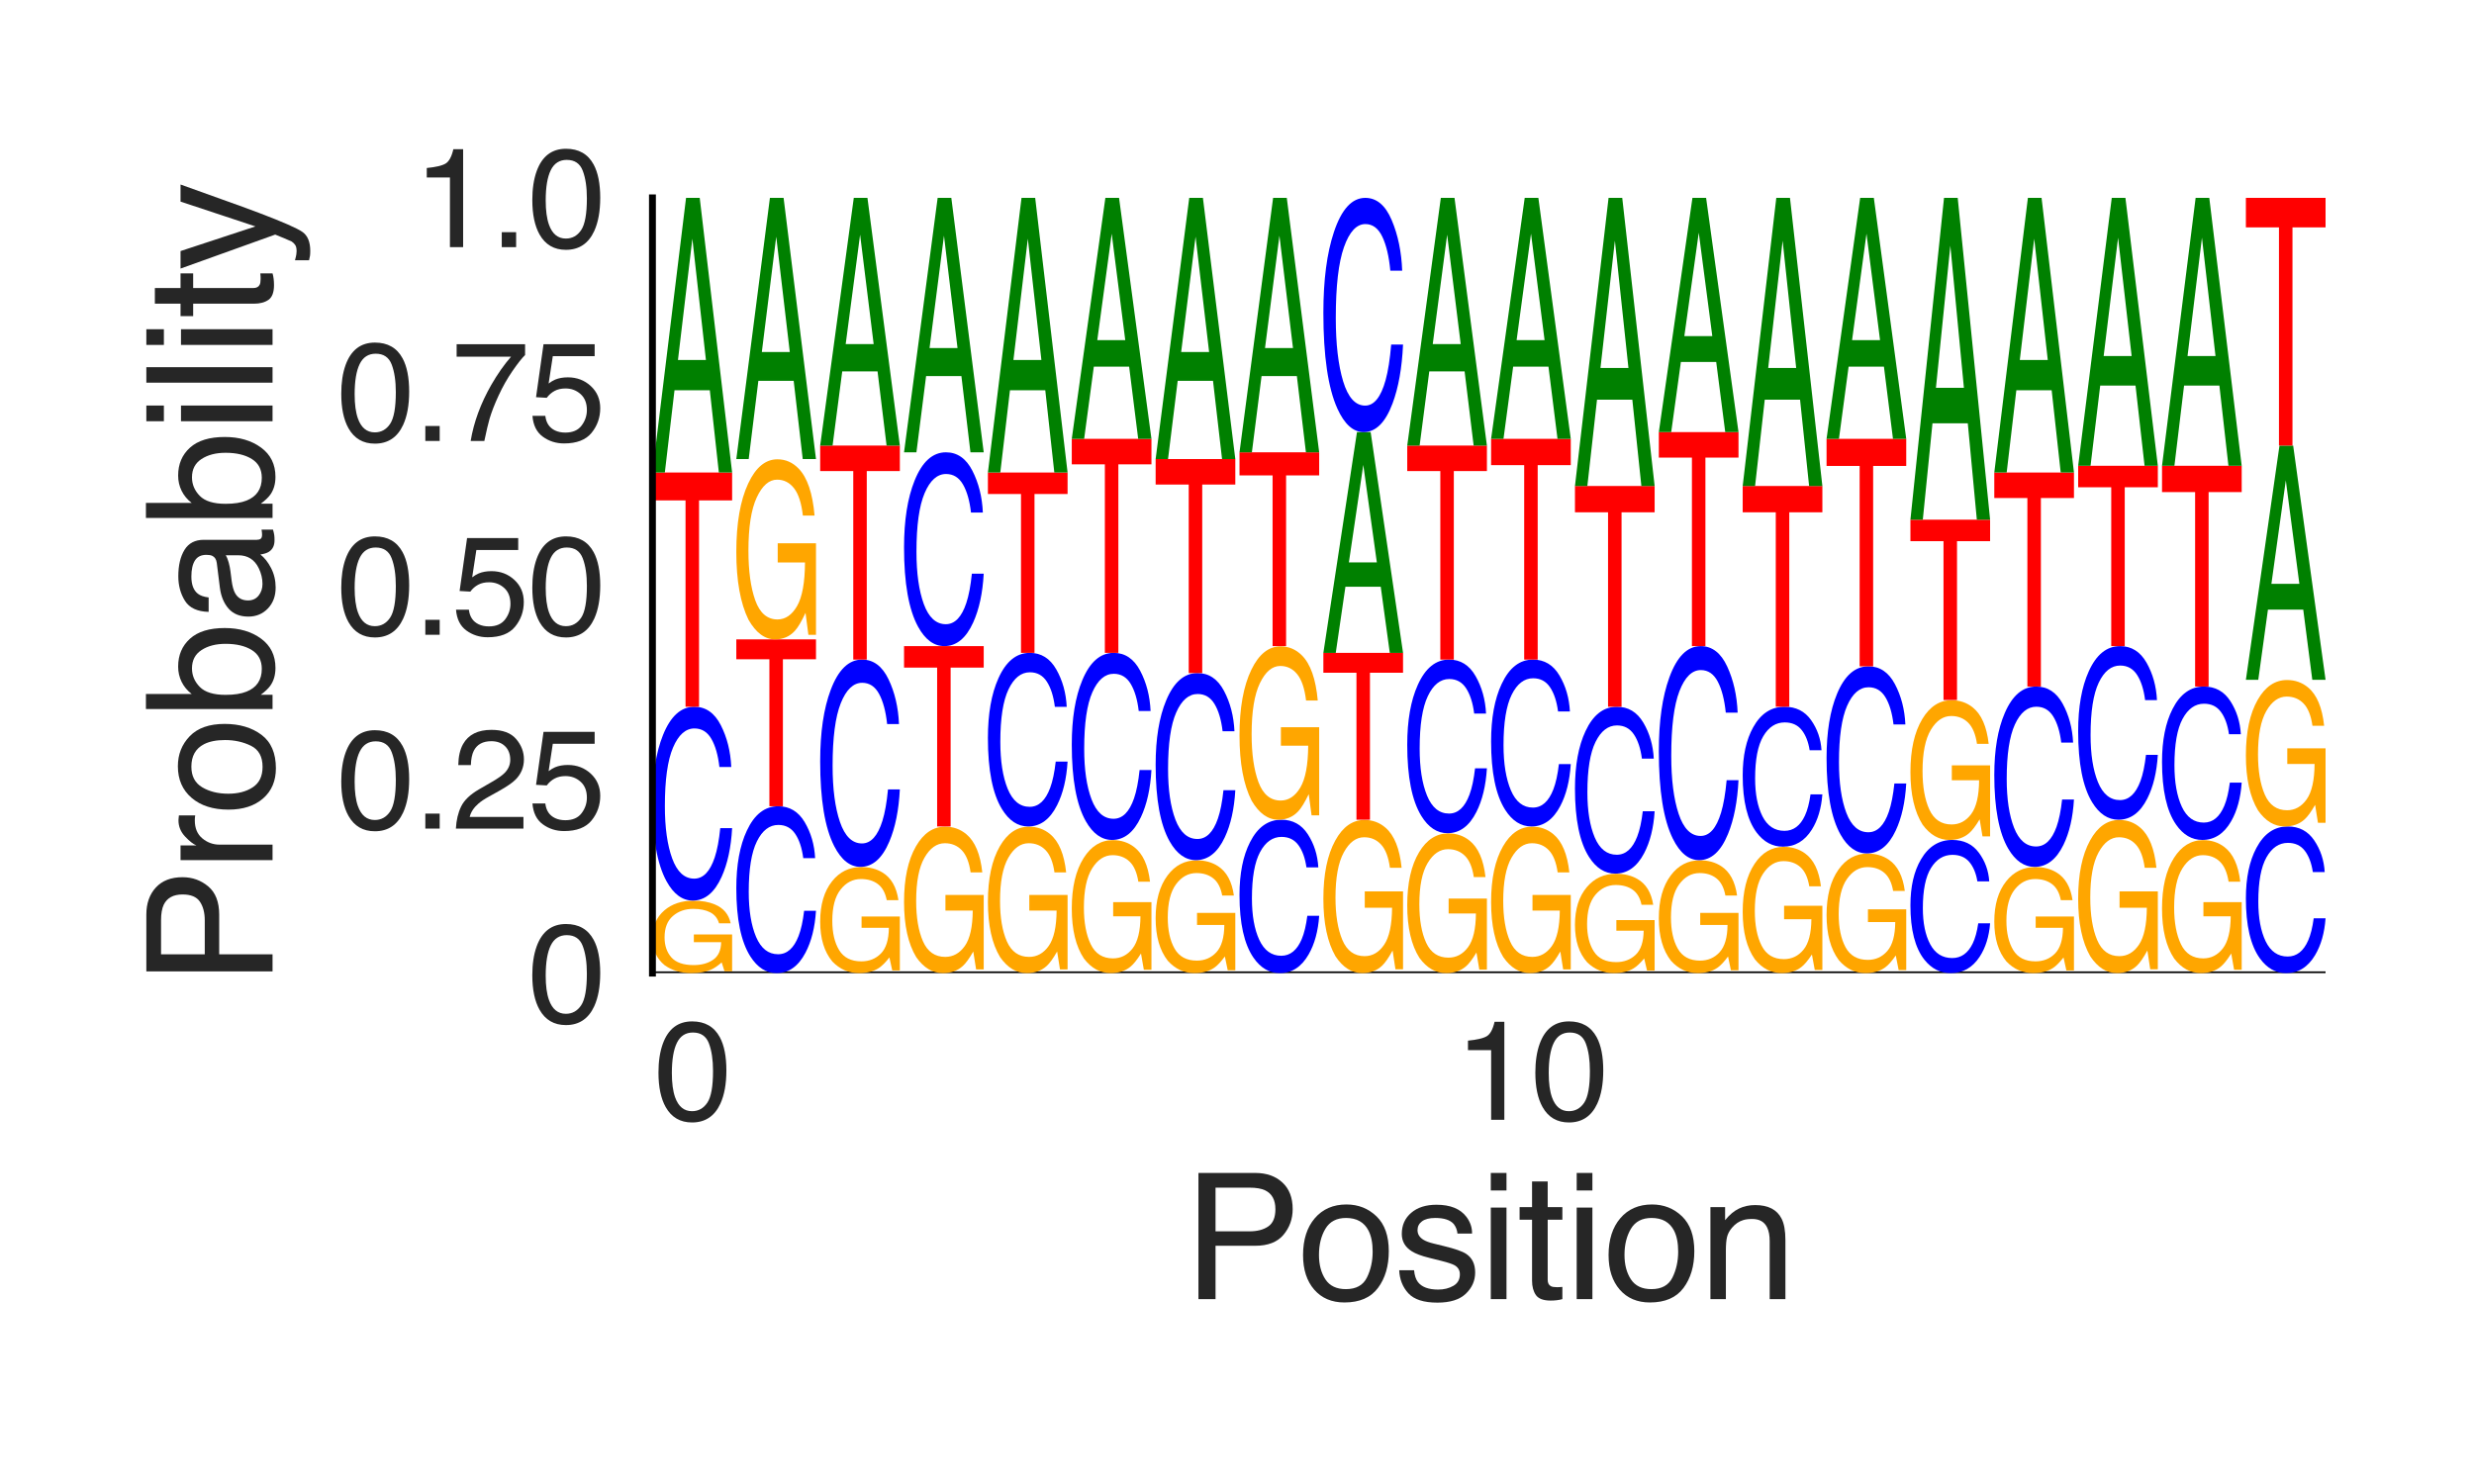 <?xml version="1.0" encoding="utf-8" standalone="no"?>
<!DOCTYPE svg PUBLIC "-//W3C//DTD SVG 1.1//EN"
  "http://www.w3.org/Graphics/SVG/1.1/DTD/svg11.dtd">
<svg height="216pt" version="1.1" viewBox="0 0 360 216" width="360pt" xmlns="http://www.w3.org/2000/svg" xmlns:xlink="http://www.w3.org/1999/xlink">
 <defs>
  <style type="text/css">*{stroke-linecap:butt;stroke-linejoin:round;}</style>
 </defs>
 <g id="figure_1">
  <g id="patch_1">
   <path d="M 0 216 
L 360 216 
L 360 0 
L 0 0 
z
" style="fill:#ffffff;"/>
  </g>
  <g id="axes_1">
   <g id="patch_2">
    <path d="M 94.94 141.64 
L 338.4 141.64 
L 338.4 28.8 
L 94.94 28.8 
z
" style="fill:#ffffff;"/>
   </g>
   <g id="line2d_1">
    <path clip-path="url(#p4d0acb4dba)" d="M 94.94 141.64 
L 338.4 141.64 
" style="fill:none;stroke:#000000;stroke-linecap:round;stroke-width:0.5;"/>
   </g>
   <g id="patch_3">
    <path clip-path="url(#p4d0acb4dba)" d="M 100.919 131.095 
Q 102.708 131.095 104.012 131.641 
Q 105.903 132.425 106.326 134.389 
L 104.626 134.389 
Q 104.314 133.291 103.338 132.789 
Q 102.362 132.287 100.875 132.287 
Q 99.114 132.287 97.909 133.333 
Q 96.704 134.376 96.704 136.443 
Q 96.704 138.228 97.696 139.35 
Q 98.691 140.472 100.936 140.472 
Q 102.655 140.472 103.783 139.686 
Q 104.911 138.899 104.936 137.137 
L 100.963 137.137 
L 100.963 136.013 
L 106.533 136.013 
L 106.533 141.374 
L 105.428 141.374 
L 105.013 140.084 
Q 104.142 140.841 103.468 141.136 
Q 102.334 141.64 100.59 141.64 
Q 98.337 141.64 96.712 140.488 
Q 94.94 139.04 94.94 136.517 
Q 94.94 134.001 96.668 132.514 
Q 98.31 131.095 100.919 131.095 
z
M 100.634 131.08 
L 100.634 131.08 
z
" style="fill:#ffa600;"/>
   </g>
   <g id="patch_4">
    <path clip-path="url(#p4d0acb4dba)" d="M 101.036 102.87 
Q 103.518 102.87 104.888 105.554 
Q 106.257 108.232 106.408 111.639 
L 104.683 111.639 
Q 104.389 109.055 103.513 107.544 
Q 102.636 106.027 101.053 106.027 
Q 99.122 106.027 97.935 108.81 
Q 96.748 111.587 96.748 117.328 
Q 96.748 122.037 97.818 124.965 
Q 98.892 127.889 101.019 127.889 
Q 102.974 127.889 103.999 124.808 
Q 104.54 123.186 104.808 120.537 
L 106.533 120.537 
Q 106.303 124.767 105.004 127.632 
Q 103.447 131.08 100.805 131.08 
Q 98.527 131.08 96.979 128.25 
Q 94.94 124.516 94.94 116.71 
Q 94.94 110.788 96.472 106.995 
Q 98.126 102.87 101.036 102.87 
z
M 100.68 102.87 
L 100.68 102.87 
z
" style="fill:#0000ff;"/>
   </g>
   <g id="patch_5">
    <path clip-path="url(#p4d0acb4dba)" d="M 106.533 68.777 
L 106.533 72.839 
L 101.719 72.839 
L 101.719 102.87 
L 99.755 102.87 
L 99.755 72.839 
L 94.94 72.839 
L 94.94 68.777 
L 106.533 68.777 
z
" style="fill:#ff0000;"/>
   </g>
   <g id="patch_6">
    <path clip-path="url(#p4d0acb4dba)" d="M 102.722 52.398 
L 100.749 34.739 
L 98.653 52.398 
L 102.722 52.398 
z
M 99.83 28.8 
L 101.819 28.8 
L 106.533 68.777 
L 104.603 68.777 
L 103.288 56.804 
L 98.149 56.804 
L 96.743 68.777 
L 94.94 68.777 
L 99.83 28.8 
z
M 100.741 28.8 
L 100.741 28.8 
z
" style="fill:#008000;"/>
   </g>
   <g id="patch_7">
    <path clip-path="url(#p4d0acb4dba)" d="M 113.239 117.352 
Q 115.722 117.352 117.091 119.663 
Q 118.461 121.969 118.612 124.902 
L 116.886 124.902 
Q 116.593 122.677 115.716 121.376 
Q 114.839 120.07 113.256 120.07 
Q 111.326 120.07 110.139 122.466 
Q 108.951 124.857 108.951 129.8 
Q 108.951 133.854 110.022 136.376 
Q 111.095 138.892 113.222 138.892 
Q 115.178 138.892 116.203 136.24 
Q 116.744 134.843 117.012 132.563 
L 118.737 132.563 
Q 118.506 136.205 117.208 138.671 
Q 115.651 141.64 113.009 141.64 
Q 110.731 141.64 109.182 139.204 
Q 107.144 135.989 107.144 129.268 
Q 107.144 124.169 108.675 120.904 
Q 110.329 117.352 113.239 117.352 
z
M 112.883 117.352 
L 112.883 117.352 
z
" style="fill:#0000ff;"/>
   </g>
   <g id="patch_8">
    <path clip-path="url(#p4d0acb4dba)" d="M 118.737 93.064 
L 118.737 95.958 
L 113.922 95.958 
L 113.922 117.352 
L 111.958 117.352 
L 111.958 95.958 
L 107.144 95.958 
L 107.144 93.064 
L 118.737 93.064 
z
" style="fill:#ff0000;"/>
   </g>
   <g id="patch_9">
    <path clip-path="url(#p4d0acb4dba)" d="M 113.123 66.854 
Q 114.911 66.854 116.216 68.21 
Q 118.107 70.158 118.53 75.041 
L 116.829 75.041 
Q 116.517 72.312 115.541 71.064 
Q 114.566 69.816 113.078 69.816 
Q 111.318 69.816 110.112 72.415 
Q 108.907 75.008 108.907 80.146 
Q 108.907 84.584 109.899 87.373 
Q 110.895 90.162 113.139 90.162 
Q 114.859 90.162 115.986 88.209 
Q 117.114 86.25 117.139 81.872 
L 113.167 81.872 
L 113.167 79.077 
L 118.737 79.077 
L 118.737 92.403 
L 117.631 92.403 
L 117.216 89.196 
Q 116.346 91.079 115.671 91.811 
Q 114.538 93.064 112.794 93.064 
Q 110.541 93.064 108.915 90.2 
Q 107.144 86.603 107.144 80.331 
Q 107.144 74.075 108.871 70.38 
Q 110.513 66.854 113.123 66.854 
z
M 112.838 66.816 
L 112.838 66.816 
z
" style="fill:#ffa600;"/>
   </g>
   <g id="patch_10">
    <path clip-path="url(#p4d0acb4dba)" d="M 114.925 51.24 
L 112.953 34.447 
L 110.856 51.24 
L 114.925 51.24 
z
M 112.033 28.8 
L 114.023 28.8 
L 118.737 66.816 
L 116.807 66.816 
L 115.491 55.43 
L 110.352 55.43 
L 108.946 66.816 
L 107.144 66.816 
L 112.033 28.8 
z
M 112.944 28.8 
L 112.944 28.8 
z
" style="fill:#008000;"/>
   </g>
   <g id="patch_11">
    <path clip-path="url(#p4d0acb4dba)" d="M 125.326 126.2 
Q 127.115 126.2 128.419 126.999 
Q 130.31 128.146 130.733 131.023 
L 129.033 131.023 
Q 128.721 129.415 127.745 128.68 
Q 126.769 127.945 125.282 127.945 
Q 123.521 127.945 122.316 129.476 
Q 121.111 131.003 121.111 134.03 
Q 121.111 136.644 122.103 138.287 
Q 123.098 139.93 125.343 139.93 
Q 127.062 139.93 128.19 138.779 
Q 129.318 137.626 129.343 135.046 
L 125.37 135.046 
L 125.37 133.4 
L 130.94 133.4 
L 130.94 141.25 
L 129.835 141.25 
L 129.42 139.361 
Q 128.549 140.47 127.875 140.902 
Q 126.741 141.64 124.997 141.64 
Q 122.744 141.64 121.119 139.952 
Q 119.347 137.833 119.347 134.139 
Q 119.347 130.454 121.075 128.277 
Q 122.717 126.2 125.326 126.2 
z
M 125.041 126.177 
L 125.041 126.177 
z
" style="fill:#ffa600;"/>
   </g>
   <g id="patch_12">
    <path clip-path="url(#p4d0acb4dba)" d="M 125.443 96.006 
Q 127.925 96.006 129.295 98.877 
Q 130.664 101.741 130.815 105.385 
L 129.09 105.385 
Q 128.796 102.621 127.92 101.004 
Q 127.043 99.382 125.46 99.382 
Q 123.529 99.382 122.342 102.359 
Q 121.155 105.329 121.155 111.469 
Q 121.155 116.505 122.225 119.638 
Q 123.299 122.764 125.426 122.764 
Q 127.381 122.764 128.406 119.469 
Q 128.947 117.734 129.215 114.901 
L 130.94 114.901 
Q 130.71 119.425 129.411 122.489 
Q 127.854 126.177 125.212 126.177 
Q 122.934 126.177 121.386 123.151 
Q 119.347 119.157 119.347 110.808 
Q 119.347 104.474 120.879 100.418 
Q 122.533 96.006 125.443 96.006 
z
M 125.087 96.006 
L 125.087 96.006 
z
" style="fill:#0000ff;"/>
   </g>
   <g id="patch_13">
    <path clip-path="url(#p4d0acb4dba)" d="M 130.94 64.854 
L 130.94 68.566 
L 126.126 68.566 
L 126.126 96.006 
L 124.162 96.006 
L 124.162 68.566 
L 119.347 68.566 
L 119.347 64.854 
L 130.94 64.854 
z
" style="fill:#ff0000;"/>
   </g>
   <g id="patch_14">
    <path clip-path="url(#p4d0acb4dba)" d="M 127.129 50.082 
L 125.156 34.156 
L 123.06 50.082 
L 127.129 50.082 
z
M 124.237 28.8 
L 126.226 28.8 
L 130.94 64.854 
L 129.01 64.854 
L 127.695 54.056 
L 122.556 54.056 
L 121.15 64.854 
L 119.347 64.854 
L 124.237 28.8 
z
M 125.148 28.8 
L 125.148 28.8 
z
" style="fill:#008000;"/>
   </g>
   <g id="patch_15">
    <path clip-path="url(#p4d0acb4dba)" d="M 137.53 120.325 
Q 139.318 120.325 140.623 121.428 
Q 142.514 123.012 142.937 126.983 
L 141.237 126.983 
Q 140.924 124.763 139.948 123.749 
Q 138.973 122.734 137.485 122.734 
Q 135.725 122.734 134.519 124.847 
Q 133.314 126.956 133.314 131.135 
Q 133.314 134.744 134.306 137.012 
Q 135.302 139.279 137.546 139.279 
Q 139.266 139.279 140.393 137.691 
Q 141.521 136.098 141.546 132.538 
L 137.574 132.538 
L 137.574 130.265 
L 143.144 130.265 
L 143.144 141.102 
L 142.038 141.102 
L 141.624 138.494 
Q 140.753 140.025 140.078 140.621 
Q 138.945 141.64 137.201 141.64 
Q 134.948 141.64 133.322 139.31 
Q 131.551 136.385 131.551 131.285 
Q 131.551 126.197 133.278 123.193 
Q 134.92 120.325 137.53 120.325 
z
M 137.245 120.294 
L 137.245 120.294 
z
" style="fill:#ffa600;"/>
   </g>
   <g id="patch_16">
    <path clip-path="url(#p4d0acb4dba)" d="M 143.144 94.045 
L 143.144 97.172 
L 138.329 97.172 
L 138.329 120.294 
L 136.365 120.294 
L 136.365 97.172 
L 131.551 97.172 
L 131.551 94.045 
L 143.144 94.045 
z
" style="fill:#ff0000;"/>
   </g>
   <g id="patch_17">
    <path clip-path="url(#p4d0acb4dba)" d="M 137.646 65.835 
Q 140.129 65.835 141.498 68.519 
Q 142.868 71.197 143.019 74.604 
L 141.293 74.604 
Q 141 72.02 140.123 70.508 
Q 139.246 68.992 137.663 68.992 
Q 135.733 68.992 134.546 71.775 
Q 133.358 74.552 133.358 80.293 
Q 133.358 85.001 134.429 87.93 
Q 135.502 90.854 137.629 90.854 
Q 139.585 90.854 140.61 87.773 
Q 141.151 86.151 141.419 83.502 
L 143.144 83.502 
Q 142.913 87.732 141.615 90.597 
Q 140.058 94.045 137.416 94.045 
Q 135.138 94.045 133.589 91.215 
Q 131.551 87.481 131.551 79.675 
Q 131.551 73.752 133.082 69.96 
Q 134.736 65.835 137.646 65.835 
z
M 137.29 65.835 
L 137.29 65.835 
z
" style="fill:#0000ff;"/>
   </g>
   <g id="patch_18">
    <path clip-path="url(#p4d0acb4dba)" d="M 139.332 50.661 
L 137.36 34.302 
L 135.263 50.661 
L 139.332 50.661 
z
M 136.44 28.8 
L 138.43 28.8 
L 143.144 65.835 
L 141.214 65.835 
L 139.898 54.743 
L 134.759 54.743 
L 133.353 65.835 
L 131.551 65.835 
L 136.44 28.8 
z
M 137.351 28.8 
L 137.351 28.8 
z
" style="fill:#008000;"/>
   </g>
   <g id="patch_19">
    <path clip-path="url(#p4d0acb4dba)" d="M 149.733 120.325 
Q 151.522 120.325 152.826 121.428 
Q 154.717 123.012 155.14 126.983 
L 153.44 126.983 
Q 153.128 124.763 152.152 123.749 
Q 151.176 122.734 149.689 122.734 
Q 147.928 122.734 146.723 124.847 
Q 145.518 126.956 145.518 131.135 
Q 145.518 134.744 146.51 137.012 
Q 147.505 139.279 149.75 139.279 
Q 151.469 139.279 152.597 137.691 
Q 153.725 136.098 153.75 132.538 
L 149.777 132.538 
L 149.777 130.265 
L 155.347 130.265 
L 155.347 141.102 
L 154.242 141.102 
L 153.827 138.494 
Q 152.956 140.025 152.282 140.621 
Q 151.148 141.64 149.404 141.64 
Q 147.151 141.64 145.526 139.31 
Q 143.754 136.385 143.754 131.285 
Q 143.754 126.197 145.482 123.193 
Q 147.124 120.325 149.733 120.325 
z
M 149.448 120.294 
L 149.448 120.294 
z
" style="fill:#ffa600;"/>
   </g>
   <g id="patch_20">
    <path clip-path="url(#p4d0acb4dba)" d="M 149.85 95.026 
Q 152.332 95.026 153.702 97.43 
Q 155.071 99.828 155.222 102.88 
L 153.497 102.88 
Q 153.204 100.565 152.327 99.212 
Q 151.45 97.853 149.867 97.853 
Q 147.936 97.853 146.749 100.346 
Q 145.562 102.833 145.562 107.976 
Q 145.562 112.193 146.632 114.817 
Q 147.706 117.435 149.833 117.435 
Q 151.789 117.435 152.813 114.676 
Q 153.354 113.223 153.622 110.85 
L 155.347 110.85 
Q 155.117 114.639 153.818 117.205 
Q 152.261 120.294 149.619 120.294 
Q 147.341 120.294 145.793 117.759 
Q 143.754 114.415 143.754 107.422 
Q 143.754 102.117 145.286 98.72 
Q 146.94 95.026 149.85 95.026 
z
M 149.494 95.026 
L 149.494 95.026 
z
" style="fill:#0000ff;"/>
   </g>
   <g id="patch_21">
    <path clip-path="url(#p4d0acb4dba)" d="M 155.347 68.777 
L 155.347 71.904 
L 150.533 71.904 
L 150.533 95.026 
L 148.569 95.026 
L 148.569 71.904 
L 143.754 71.904 
L 143.754 68.777 
L 155.347 68.777 
z
" style="fill:#ff0000;"/>
   </g>
   <g id="patch_22">
    <path clip-path="url(#p4d0acb4dba)" d="M 151.536 52.398 
L 149.563 34.739 
L 147.467 52.398 
L 151.536 52.398 
z
M 148.644 28.8 
L 150.633 28.8 
L 155.347 68.777 
L 153.418 68.777 
L 152.102 56.804 
L 146.963 56.804 
L 145.557 68.777 
L 143.754 68.777 
L 148.644 28.8 
z
M 149.555 28.8 
L 149.555 28.8 
z
" style="fill:#008000;"/>
   </g>
   <g id="patch_23">
    <path clip-path="url(#p4d0acb4dba)" d="M 161.937 122.283 
Q 163.725 122.283 165.03 123.285 
Q 166.921 124.723 167.344 128.329 
L 165.644 128.329 
Q 165.331 126.314 164.355 125.392 
Q 163.38 124.471 161.892 124.471 
Q 160.132 124.471 158.926 126.39 
Q 157.721 128.305 157.721 132.1 
Q 157.721 135.377 158.714 137.437 
Q 159.709 139.496 161.953 139.496 
Q 163.673 139.496 164.8 138.054 
Q 165.928 136.607 165.953 133.374 
L 161.981 133.374 
L 161.981 131.31 
L 167.551 131.31 
L 167.551 141.151 
L 166.445 141.151 
L 166.031 138.783 
Q 165.16 140.174 164.485 140.714 
Q 163.352 141.64 161.608 141.64 
Q 159.355 141.64 157.729 139.524 
Q 155.958 136.868 155.958 132.236 
Q 155.958 127.616 157.685 124.888 
Q 159.327 122.283 161.937 122.283 
z
M 161.652 122.255 
L 161.652 122.255 
z
" style="fill:#ffa600;"/>
   </g>
   <g id="patch_24">
    <path clip-path="url(#p4d0acb4dba)" d="M 162.053 95.026 
Q 164.536 95.026 165.905 97.616 
Q 167.275 100.201 167.426 103.49 
L 165.7 103.49 
Q 165.407 100.995 164.53 99.537 
Q 163.653 98.072 162.07 98.072 
Q 160.14 98.072 158.953 100.759 
Q 157.765 103.439 157.765 108.981 
Q 157.765 113.526 158.836 116.353 
Q 159.909 119.174 162.036 119.174 
Q 163.992 119.174 165.017 116.201 
Q 165.558 114.635 165.826 112.078 
L 167.551 112.078 
Q 167.32 116.161 166.022 118.927 
Q 164.465 122.255 161.823 122.255 
Q 159.545 122.255 157.996 119.524 
Q 155.958 115.919 155.958 108.384 
Q 155.958 102.668 157.489 99.007 
Q 159.143 95.026 162.053 95.026 
z
M 161.697 95.026 
L 161.697 95.026 
z
" style="fill:#0000ff;"/>
   </g>
   <g id="patch_25">
    <path clip-path="url(#p4d0acb4dba)" d="M 167.551 63.874 
L 167.551 67.586 
L 162.736 67.586 
L 162.736 95.026 
L 160.772 95.026 
L 160.772 67.586 
L 155.958 67.586 
L 155.958 63.874 
L 167.551 63.874 
z
" style="fill:#ff0000;"/>
   </g>
   <g id="patch_26">
    <path clip-path="url(#p4d0acb4dba)" d="M 163.739 49.504 
L 161.767 34.01 
L 159.67 49.504 
L 163.739 49.504 
z
M 160.847 28.8 
L 162.837 28.8 
L 167.551 63.874 
L 165.621 63.874 
L 164.305 53.369 
L 159.166 53.369 
L 157.76 63.874 
L 155.958 63.874 
L 160.847 28.8 
z
M 161.758 28.8 
L 161.758 28.8 
z
" style="fill:#008000;"/>
   </g>
   <g id="patch_27">
    <path clip-path="url(#p4d0acb4dba)" d="M 174.14 125.22 
Q 175.929 125.22 177.233 126.07 
Q 179.124 127.29 179.547 130.349 
L 177.847 130.349 
Q 177.535 128.64 176.559 127.858 
Q 175.583 127.076 174.096 127.076 
Q 172.335 127.076 171.13 128.704 
Q 169.925 130.329 169.925 133.548 
Q 169.925 136.328 170.917 138.075 
Q 171.912 139.822 174.157 139.822 
Q 175.876 139.822 177.004 138.598 
Q 178.132 137.371 178.157 134.628 
L 174.184 134.628 
L 174.184 132.878 
L 179.754 132.878 
L 179.754 141.225 
L 178.649 141.225 
L 178.234 139.217 
Q 177.363 140.396 176.689 140.855 
Q 175.555 141.64 173.811 141.64 
Q 171.558 141.64 169.933 139.845 
Q 168.161 137.592 168.161 133.663 
Q 168.161 129.744 169.889 127.43 
Q 171.531 125.22 174.14 125.22 
z
M 173.855 125.197 
L 173.855 125.197 
z
" style="fill:#ffa600;"/>
   </g>
   <g id="patch_28">
    <path clip-path="url(#p4d0acb4dba)" d="M 174.257 97.967 
Q 176.739 97.967 178.109 100.558 
Q 179.478 103.143 179.629 106.432 
L 177.904 106.432 
Q 177.611 103.937 176.734 102.478 
Q 175.857 101.014 174.274 101.014 
Q 172.343 101.014 171.156 103.7 
Q 169.969 106.381 169.969 111.923 
Q 169.969 116.468 171.039 119.295 
Q 172.113 122.116 174.24 122.116 
Q 176.196 122.116 177.22 119.143 
Q 177.761 117.577 178.029 115.02 
L 179.754 115.02 
Q 179.524 119.103 178.226 121.868 
Q 176.668 125.197 174.026 125.197 
Q 171.748 125.197 170.2 122.465 
Q 168.161 118.861 168.161 111.326 
Q 168.161 105.61 169.693 101.949 
Q 171.347 97.967 174.257 97.967 
z
M 173.901 97.967 
L 173.901 97.967 
z
" style="fill:#0000ff;"/>
   </g>
   <g id="patch_29">
    <path clip-path="url(#p4d0acb4dba)" d="M 179.754 66.816 
L 179.754 70.527 
L 174.94 70.527 
L 174.94 97.967 
L 172.976 97.967 
L 172.976 70.527 
L 168.161 70.527 
L 168.161 66.816 
L 179.754 66.816 
z
" style="fill:#ff0000;"/>
   </g>
   <g id="patch_30">
    <path clip-path="url(#p4d0acb4dba)" d="M 175.943 51.24 
L 173.97 34.447 
L 171.874 51.24 
L 175.943 51.24 
z
M 173.051 28.8 
L 175.04 28.8 
L 179.754 66.816 
L 177.825 66.816 
L 176.509 55.43 
L 171.37 55.43 
L 169.964 66.816 
L 168.161 66.816 
L 173.051 28.8 
z
M 173.962 28.8 
L 173.962 28.8 
z
" style="fill:#008000;"/>
   </g>
   <g id="patch_31">
    <path clip-path="url(#p4d0acb4dba)" d="M 186.46 119.313 
Q 188.943 119.313 190.312 121.437 
Q 191.682 123.557 191.833 126.254 
L 190.107 126.254 
Q 189.814 124.208 188.937 123.012 
Q 188.06 121.812 186.477 121.812 
Q 184.547 121.812 183.36 124.014 
Q 182.172 126.212 182.172 130.756 
Q 182.172 134.483 183.243 136.801 
Q 184.316 139.114 186.443 139.114 
Q 188.399 139.114 189.424 136.676 
Q 189.965 135.392 190.233 133.296 
L 191.958 133.296 
Q 191.727 136.644 190.429 138.911 
Q 188.872 141.64 186.23 141.64 
Q 183.952 141.64 182.403 139.4 
Q 180.365 136.445 180.365 130.267 
Q 180.365 125.58 181.896 122.578 
Q 183.55 119.313 186.46 119.313 
z
M 186.104 119.313 
L 186.104 119.313 
z
" style="fill:#0000ff;"/>
   </g>
   <g id="patch_32">
    <path clip-path="url(#p4d0acb4dba)" d="M 186.344 94.082 
Q 188.132 94.082 189.437 95.387 
Q 191.328 97.262 191.751 101.963 
L 190.051 101.963 
Q 189.738 99.336 188.762 98.135 
Q 187.787 96.933 186.299 96.933 
Q 184.539 96.933 183.333 99.435 
Q 182.128 101.932 182.128 106.878 
Q 182.128 111.15 183.121 113.835 
Q 184.116 116.519 186.36 116.519 
Q 188.08 116.519 189.207 114.639 
Q 190.335 112.753 190.36 108.539 
L 186.388 108.539 
L 186.388 105.849 
L 191.958 105.849 
L 191.958 118.676 
L 190.852 118.676 
L 190.438 115.589 
Q 189.567 117.402 188.892 118.107 
Q 187.759 119.313 186.015 119.313 
Q 183.762 119.313 182.136 116.556 
Q 180.365 113.093 180.365 107.055 
Q 180.365 101.033 182.092 97.476 
Q 183.734 94.082 186.344 94.082 
z
M 186.059 94.045 
L 186.059 94.045 
z
" style="fill:#ffa600;"/>
   </g>
   <g id="patch_33">
    <path clip-path="url(#p4d0acb4dba)" d="M 191.958 65.835 
L 191.958 69.196 
L 187.143 69.196 
L 187.143 94.045 
L 185.179 94.045 
L 185.179 69.196 
L 180.365 69.196 
L 180.365 65.835 
L 191.958 65.835 
z
" style="fill:#ff0000;"/>
   </g>
   <g id="patch_34">
    <path clip-path="url(#p4d0acb4dba)" d="M 188.146 50.661 
L 186.174 34.302 
L 184.077 50.661 
L 188.146 50.661 
z
M 185.254 28.8 
L 187.244 28.8 
L 191.958 65.835 
L 190.028 65.835 
L 188.712 54.743 
L 183.573 54.743 
L 182.167 65.835 
L 180.365 65.835 
L 185.254 28.8 
z
M 186.165 28.8 
L 186.165 28.8 
z
" style="fill:#008000;"/>
   </g>
   <g id="patch_35">
    <path clip-path="url(#p4d0acb4dba)" d="M 198.547 119.346 
Q 200.336 119.346 201.64 120.499 
Q 203.531 122.156 203.954 126.309 
L 202.254 126.309 
Q 201.942 123.988 200.966 122.927 
Q 199.99 121.865 198.503 121.865 
Q 196.742 121.865 195.537 124.076 
Q 194.332 126.282 194.332 130.652 
Q 194.332 134.427 195.324 136.799 
Q 196.319 139.171 198.564 139.171 
Q 200.283 139.171 201.411 137.51 
Q 202.539 135.844 202.564 132.12 
L 198.591 132.12 
L 198.591 129.743 
L 204.161 129.743 
L 204.161 141.077 
L 203.056 141.077 
L 202.641 138.35 
Q 201.77 139.951 201.096 140.574 
Q 199.962 141.64 198.218 141.64 
Q 195.965 141.64 194.34 139.203 
Q 192.568 136.144 192.568 130.809 
Q 192.568 125.488 194.296 122.345 
Q 195.938 119.346 198.547 119.346 
z
M 198.262 119.313 
L 198.262 119.313 
z
" style="fill:#ffa600;"/>
   </g>
   <g id="patch_36">
    <path clip-path="url(#p4d0acb4dba)" d="M 204.161 95.026 
L 204.161 97.919 
L 199.347 97.919 
L 199.347 119.313 
L 197.383 119.313 
L 197.383 97.919 
L 192.568 97.919 
L 192.568 95.026 
L 204.161 95.026 
z
" style="fill:#ff0000;"/>
   </g>
   <g id="patch_37">
    <path clip-path="url(#p4d0acb4dba)" d="M 200.35 81.861 
L 198.377 67.667 
L 196.281 81.861 
L 200.35 81.861 
z
M 197.458 62.893 
L 199.447 62.893 
L 204.161 95.026 
L 202.232 95.026 
L 200.916 85.402 
L 195.777 85.402 
L 194.371 95.026 
L 192.568 95.026 
L 197.458 62.893 
z
M 198.369 62.893 
L 198.369 62.893 
z
" style="fill:#008000;"/>
   </g>
   <g id="patch_38">
    <path clip-path="url(#p4d0acb4dba)" d="M 198.664 28.8 
Q 201.146 28.8 202.516 32.044 
Q 203.885 35.28 204.036 39.398 
L 202.311 39.398 
Q 202.018 36.274 201.141 34.448 
Q 200.264 32.615 198.681 32.615 
Q 196.75 32.615 195.563 35.978 
Q 194.376 39.335 194.376 46.273 
Q 194.376 51.964 195.446 55.504 
Q 196.52 59.036 198.647 59.036 
Q 200.603 59.036 201.627 55.313 
Q 202.168 53.353 202.436 50.152 
L 204.161 50.152 
Q 203.931 55.264 202.633 58.726 
Q 201.075 62.893 198.433 62.893 
Q 196.155 62.893 194.607 59.473 
Q 192.568 54.961 192.568 45.526 
Q 192.568 38.369 194.1 33.785 
Q 195.754 28.8 198.664 28.8 
z
M 198.308 28.8 
L 198.308 28.8 
z
" style="fill:#0000ff;"/>
   </g>
   <g id="patch_39">
    <path clip-path="url(#p4d0acb4dba)" d="M 210.751 121.304 
Q 212.539 121.304 213.844 122.356 
Q 215.735 123.868 216.158 127.656 
L 214.458 127.656 
Q 214.145 125.539 213.169 124.57 
Q 212.194 123.602 210.706 123.602 
Q 208.946 123.602 207.74 125.619 
Q 206.535 127.631 206.535 131.617 
Q 206.535 135.061 207.528 137.224 
Q 208.523 139.388 210.767 139.388 
Q 212.487 139.388 213.614 137.873 
Q 214.742 136.353 214.767 132.956 
L 210.795 132.956 
L 210.795 130.788 
L 216.365 130.788 
L 216.365 141.126 
L 215.259 141.126 
L 214.845 138.639 
Q 213.974 140.099 213.299 140.668 
Q 212.166 141.64 210.422 141.64 
Q 208.169 141.64 206.543 139.417 
Q 204.772 136.626 204.772 131.76 
Q 204.772 126.907 206.499 124.04 
Q 208.141 121.304 210.751 121.304 
z
M 210.466 121.274 
L 210.466 121.274 
z
" style="fill:#ffa600;"/>
   </g>
   <g id="patch_40">
    <path clip-path="url(#p4d0acb4dba)" d="M 210.867 96.006 
Q 213.35 96.006 214.719 98.41 
Q 216.089 100.809 216.24 103.861 
L 214.514 103.861 
Q 214.221 101.546 213.344 100.192 
Q 212.467 98.833 210.884 98.833 
Q 208.954 98.833 207.767 101.326 
Q 206.579 103.814 206.579 108.956 
Q 206.579 113.174 207.65 115.797 
Q 208.723 118.416 210.85 118.416 
Q 212.806 118.416 213.831 115.656 
Q 214.372 114.204 214.64 111.831 
L 216.365 111.831 
Q 216.134 115.62 214.836 118.186 
Q 213.279 121.274 210.637 121.274 
Q 208.359 121.274 206.81 118.74 
Q 204.772 115.395 204.772 108.403 
Q 204.772 103.098 206.303 99.701 
Q 207.957 96.006 210.867 96.006 
z
M 210.511 96.006 
L 210.511 96.006 
z
" style="fill:#0000ff;"/>
   </g>
   <g id="patch_41">
    <path clip-path="url(#p4d0acb4dba)" d="M 216.365 64.854 
L 216.365 68.566 
L 211.55 68.566 
L 211.55 96.006 
L 209.586 96.006 
L 209.586 68.566 
L 204.772 68.566 
L 204.772 64.854 
L 216.365 64.854 
z
" style="fill:#ff0000;"/>
   </g>
   <g id="patch_42">
    <path clip-path="url(#p4d0acb4dba)" d="M 212.553 50.082 
L 210.581 34.156 
L 208.484 50.082 
L 212.553 50.082 
z
M 209.661 28.8 
L 211.651 28.8 
L 216.365 64.854 
L 214.435 64.854 
L 213.119 54.056 
L 207.98 54.056 
L 206.574 64.854 
L 204.772 64.854 
L 209.661 28.8 
z
M 210.572 28.8 
L 210.572 28.8 
z
" style="fill:#008000;"/>
   </g>
   <g id="patch_43">
    <path clip-path="url(#p4d0acb4dba)" d="M 222.954 120.325 
Q 224.743 120.325 226.047 121.428 
Q 227.938 123.012 228.361 126.983 
L 226.661 126.983 
Q 226.349 124.763 225.373 123.749 
Q 224.397 122.734 222.91 122.734 
Q 221.149 122.734 219.944 124.847 
Q 218.739 126.956 218.739 131.135 
Q 218.739 134.744 219.731 137.012 
Q 220.726 139.279 222.971 139.279 
Q 224.69 139.279 225.818 137.691 
Q 226.946 136.098 226.971 132.538 
L 222.998 132.538 
L 222.998 130.265 
L 228.568 130.265 
L 228.568 141.102 
L 227.463 141.102 
L 227.048 138.494 
Q 226.177 140.025 225.503 140.621 
Q 224.369 141.64 222.625 141.64 
Q 220.372 141.64 218.747 139.31 
Q 216.975 136.385 216.975 131.285 
Q 216.975 126.197 218.703 123.193 
Q 220.345 120.325 222.954 120.325 
z
M 222.669 120.294 
L 222.669 120.294 
z
" style="fill:#ffa600;"/>
   </g>
   <g id="patch_44">
    <path clip-path="url(#p4d0acb4dba)" d="M 223.071 96.006 
Q 225.553 96.006 226.923 98.317 
Q 228.292 100.623 228.443 103.556 
L 226.718 103.556 
Q 226.425 101.331 225.548 100.03 
Q 224.671 98.724 223.088 98.724 
Q 221.157 98.724 219.97 101.12 
Q 218.783 103.511 218.783 108.454 
Q 218.783 112.508 219.853 115.029 
Q 220.927 117.546 223.054 117.546 
Q 225.01 117.546 226.035 114.894 
Q 226.575 113.497 226.843 111.217 
L 228.568 111.217 
Q 228.338 114.859 227.04 117.325 
Q 225.482 120.294 222.84 120.294 
Q 220.562 120.294 219.014 117.858 
Q 216.975 114.643 216.975 107.921 
Q 216.975 102.823 218.507 99.558 
Q 220.161 96.006 223.071 96.006 
z
M 222.715 96.006 
L 222.715 96.006 
z
" style="fill:#0000ff;"/>
   </g>
   <g id="patch_45">
    <path clip-path="url(#p4d0acb4dba)" d="M 228.568 63.874 
L 228.568 67.702 
L 223.754 67.702 
L 223.754 96.006 
L 221.79 96.006 
L 221.79 67.702 
L 216.975 67.702 
L 216.975 63.874 
L 228.568 63.874 
z
" style="fill:#ff0000;"/>
   </g>
   <g id="patch_46">
    <path clip-path="url(#p4d0acb4dba)" d="M 224.757 49.504 
L 222.784 34.01 
L 220.688 49.504 
L 224.757 49.504 
z
M 221.865 28.8 
L 223.854 28.8 
L 228.568 63.874 
L 226.639 63.874 
L 225.323 53.369 
L 220.184 53.369 
L 218.778 63.874 
L 216.975 63.874 
L 221.865 28.8 
z
M 222.776 28.8 
L 222.776 28.8 
z
" style="fill:#008000;"/>
   </g>
   <g id="patch_47">
    <path clip-path="url(#p4d0acb4dba)" d="M 235.158 127.179 
Q 236.946 127.179 238.251 127.927 
Q 240.142 129.002 240.565 131.696 
L 238.865 131.696 
Q 238.552 130.19 237.576 129.502 
Q 236.601 128.813 235.113 128.813 
Q 233.353 128.813 232.147 130.247 
Q 230.942 131.678 230.942 134.513 
Q 230.942 136.961 231.935 138.5 
Q 232.93 140.039 235.174 140.039 
Q 236.894 140.039 238.021 138.961 
Q 239.149 137.88 239.174 135.465 
L 235.202 135.465 
L 235.202 133.923 
L 240.772 133.923 
L 240.772 141.275 
L 239.666 141.275 
L 239.252 139.506 
Q 238.381 140.544 237.706 140.949 
Q 236.573 141.64 234.829 141.64 
Q 232.576 141.64 230.95 140.059 
Q 229.179 138.075 229.179 134.614 
Q 229.179 131.163 230.906 129.124 
Q 232.548 127.179 235.158 127.179 
z
M 234.873 127.158 
L 234.873 127.158 
z
" style="fill:#ffa600;"/>
   </g>
   <g id="patch_48">
    <path clip-path="url(#p4d0acb4dba)" d="M 235.274 102.87 
Q 237.757 102.87 239.126 105.181 
Q 240.496 107.486 240.647 110.42 
L 238.921 110.42 
Q 238.628 108.195 237.751 106.894 
Q 236.874 105.588 235.291 105.588 
Q 233.361 105.588 232.174 107.984 
Q 230.986 110.375 230.986 115.318 
Q 230.986 119.372 232.057 121.893 
Q 233.13 124.41 235.257 124.41 
Q 237.213 124.41 238.238 121.758 
Q 238.779 120.361 239.047 118.081 
L 240.772 118.081 
Q 240.541 121.723 239.243 124.189 
Q 237.686 127.158 235.044 127.158 
Q 232.766 127.158 231.217 124.722 
Q 229.179 121.507 229.179 114.785 
Q 229.179 109.687 230.71 106.422 
Q 232.364 102.87 235.274 102.87 
z
M 234.918 102.87 
L 234.918 102.87 
z
" style="fill:#0000ff;"/>
   </g>
   <g id="patch_49">
    <path clip-path="url(#p4d0acb4dba)" d="M 240.772 70.738 
L 240.772 74.566 
L 235.957 74.566 
L 235.957 102.87 
L 233.993 102.87 
L 233.993 74.566 
L 229.179 74.566 
L 229.179 70.738 
L 240.772 70.738 
z
" style="fill:#ff0000;"/>
   </g>
   <g id="patch_50">
    <path clip-path="url(#p4d0acb4dba)" d="M 236.96 53.555 
L 234.988 35.03 
L 232.891 53.555 
L 236.96 53.555 
z
M 234.068 28.8 
L 236.058 28.8 
L 240.772 70.738 
L 238.842 70.738 
L 237.526 58.177 
L 232.387 58.177 
L 230.981 70.738 
L 229.179 70.738 
L 234.068 28.8 
z
M 234.98 28.8 
L 234.98 28.8 
z
" style="fill:#008000;"/>
   </g>
   <g id="patch_51">
    <path clip-path="url(#p4d0acb4dba)" d="M 247.361 125.22 
Q 249.15 125.22 250.454 126.07 
Q 252.345 127.29 252.768 130.349 
L 251.068 130.349 
Q 250.756 128.64 249.78 127.858 
Q 248.804 127.076 247.317 127.076 
Q 245.556 127.076 244.351 128.704 
Q 243.146 130.329 243.146 133.548 
Q 243.146 136.328 244.138 138.075 
Q 245.133 139.822 247.378 139.822 
Q 249.097 139.822 250.225 138.598 
Q 251.353 137.371 251.378 134.628 
L 247.405 134.628 
L 247.405 132.878 
L 252.975 132.878 
L 252.975 141.225 
L 251.87 141.225 
L 251.455 139.217 
Q 250.584 140.396 249.91 140.855 
Q 248.777 141.64 247.032 141.64 
Q 244.779 141.64 243.154 139.845 
Q 241.382 137.592 241.382 133.663 
Q 241.382 129.744 243.11 127.43 
Q 244.752 125.22 247.361 125.22 
z
M 247.076 125.197 
L 247.076 125.197 
z
" style="fill:#ffa600;"/>
   </g>
   <g id="patch_52">
    <path clip-path="url(#p4d0acb4dba)" d="M 247.478 94.045 
Q 249.96 94.045 251.33 97.009 
Q 252.699 99.966 252.85 103.729 
L 251.125 103.729 
Q 250.832 100.875 249.955 99.206 
Q 249.078 97.531 247.495 97.531 
Q 245.564 97.531 244.377 100.604 
Q 243.19 103.671 243.19 110.011 
Q 243.19 115.21 244.261 118.444 
Q 245.334 121.672 247.461 121.672 
Q 249.417 121.672 250.442 118.271 
Q 250.982 116.479 251.25 113.554 
L 252.975 113.554 
Q 252.745 118.225 251.447 121.389 
Q 249.889 125.197 247.247 125.197 
Q 244.969 125.197 243.421 122.072 
Q 241.382 117.948 241.382 109.328 
Q 241.382 102.788 242.914 98.6 
Q 244.568 94.045 247.478 94.045 
z
M 247.122 94.045 
L 247.122 94.045 
z
" style="fill:#0000ff;"/>
   </g>
   <g id="patch_53">
    <path clip-path="url(#p4d0acb4dba)" d="M 252.975 62.893 
L 252.975 66.605 
L 248.161 66.605 
L 248.161 94.045 
L 246.197 94.045 
L 246.197 66.605 
L 241.382 66.605 
L 241.382 62.893 
L 252.975 62.893 
z
" style="fill:#ff0000;"/>
   </g>
   <g id="patch_54">
    <path clip-path="url(#p4d0acb4dba)" d="M 249.164 48.925 
L 247.192 33.865 
L 245.095 48.925 
L 249.164 48.925 
z
M 246.272 28.8 
L 248.261 28.8 
L 252.975 62.893 
L 251.046 62.893 
L 249.73 52.682 
L 244.591 52.682 
L 243.185 62.893 
L 241.382 62.893 
L 246.272 28.8 
z
M 247.183 28.8 
L 247.183 28.8 
z
" style="fill:#008000;"/>
   </g>
   <g id="patch_55">
    <path clip-path="url(#p4d0acb4dba)" d="M 259.565 123.262 
Q 261.353 123.262 262.658 124.213 
Q 264.549 125.579 264.972 129.003 
L 263.272 129.003 
Q 262.959 127.089 261.983 126.214 
Q 261.008 125.339 259.52 125.339 
Q 257.76 125.339 256.554 127.161 
Q 255.349 128.98 255.349 132.582 
Q 255.349 135.694 256.342 137.649 
Q 257.337 139.605 259.581 139.605 
Q 261.301 139.605 262.429 138.235 
Q 263.556 136.862 263.581 133.792 
L 259.609 133.792 
L 259.609 131.833 
L 265.179 131.833 
L 265.179 141.176 
L 264.073 141.176 
L 263.659 138.928 
Q 262.788 140.248 262.113 140.761 
Q 260.98 141.64 259.236 141.64 
Q 256.983 141.64 255.358 139.631 
Q 253.586 137.109 253.586 132.712 
Q 253.586 128.326 255.313 125.735 
Q 256.955 123.262 259.565 123.262 
z
M 259.28 123.236 
L 259.28 123.236 
z
" style="fill:#ffa600;"/>
   </g>
   <g id="patch_56">
    <path clip-path="url(#p4d0acb4dba)" d="M 259.681 102.87 
Q 262.164 102.87 263.533 104.808 
Q 264.903 106.741 265.054 109.201 
L 263.328 109.201 
Q 263.035 107.335 262.158 106.244 
Q 261.281 105.149 259.698 105.149 
Q 257.768 105.149 256.581 107.158 
Q 255.394 109.163 255.394 113.308 
Q 255.394 116.707 256.464 118.821 
Q 257.537 120.932 259.664 120.932 
Q 261.62 120.932 262.645 118.708 
Q 263.186 117.537 263.454 115.624 
L 265.179 115.624 
Q 264.948 118.678 263.65 120.746 
Q 262.093 123.236 259.451 123.236 
Q 257.173 123.236 255.624 121.193 
Q 253.586 118.497 253.586 112.861 
Q 253.586 108.586 255.117 105.848 
Q 256.772 102.87 259.681 102.87 
z
M 259.325 102.87 
L 259.325 102.87 
z
" style="fill:#0000ff;"/>
   </g>
   <g id="patch_57">
    <path clip-path="url(#p4d0acb4dba)" d="M 265.179 70.738 
L 265.179 74.566 
L 260.364 74.566 
L 260.364 102.87 
L 258.4 102.87 
L 258.4 74.566 
L 253.586 74.566 
L 253.586 70.738 
L 265.179 70.738 
z
" style="fill:#ff0000;"/>
   </g>
   <g id="patch_58">
    <path clip-path="url(#p4d0acb4dba)" d="M 261.367 53.555 
L 259.395 35.03 
L 257.298 53.555 
L 261.367 53.555 
z
M 258.475 28.8 
L 260.465 28.8 
L 265.179 70.738 
L 263.249 70.738 
L 261.933 58.177 
L 256.795 58.177 
L 255.388 70.738 
L 253.586 70.738 
L 258.475 28.8 
z
M 259.387 28.8 
L 259.387 28.8 
z
" style="fill:#008000;"/>
   </g>
   <g id="patch_59">
    <path clip-path="url(#p4d0acb4dba)" d="M 271.768 124.241 
Q 273.557 124.241 274.861 125.142 
Q 276.752 126.435 277.175 129.676 
L 275.475 129.676 
Q 275.163 127.864 274.187 127.036 
Q 273.211 126.208 271.724 126.208 
Q 269.963 126.208 268.758 127.933 
Q 267.553 129.654 267.553 133.065 
Q 267.553 136.011 268.545 137.862 
Q 269.54 139.713 271.785 139.713 
Q 273.504 139.713 274.632 138.417 
Q 275.76 137.117 275.785 134.21 
L 271.812 134.21 
L 271.812 132.355 
L 277.382 132.355 
L 277.382 141.201 
L 276.277 141.201 
L 275.862 139.072 
Q 274.991 140.322 274.317 140.808 
Q 273.184 141.64 271.439 141.64 
Q 269.186 141.64 267.561 139.738 
Q 265.789 137.351 265.789 133.187 
Q 265.789 129.035 267.517 126.582 
Q 269.159 124.241 271.768 124.241 
z
M 271.484 124.216 
L 271.484 124.216 
z
" style="fill:#ffa600;"/>
   </g>
   <g id="patch_60">
    <path clip-path="url(#p4d0acb4dba)" d="M 271.885 96.987 
Q 274.367 96.987 275.737 99.577 
Q 277.106 102.162 277.257 105.451 
L 275.532 105.451 
Q 275.239 102.956 274.362 101.498 
Q 273.485 100.033 271.902 100.033 
Q 269.971 100.033 268.784 102.72 
Q 267.597 105.401 267.597 110.942 
Q 267.597 115.487 268.668 118.314 
Q 269.741 121.136 271.868 121.136 
Q 273.824 121.136 274.849 118.162 
Q 275.389 116.596 275.657 114.04 
L 277.382 114.04 
Q 277.152 118.123 275.854 120.888 
Q 274.296 124.216 271.654 124.216 
Q 269.376 124.216 267.828 121.485 
Q 265.789 117.88 265.789 110.345 
Q 265.789 104.629 267.321 100.968 
Q 268.975 96.987 271.885 96.987 
z
M 271.529 96.987 
L 271.529 96.987 
z
" style="fill:#0000ff;"/>
   </g>
   <g id="patch_61">
    <path clip-path="url(#p4d0acb4dba)" d="M 277.382 63.874 
L 277.382 67.819 
L 272.568 67.819 
L 272.568 96.987 
L 270.604 96.987 
L 270.604 67.819 
L 265.789 67.819 
L 265.789 63.874 
L 277.382 63.874 
z
" style="fill:#ff0000;"/>
   </g>
   <g id="patch_62">
    <path clip-path="url(#p4d0acb4dba)" d="M 273.571 49.504 
L 271.599 34.01 
L 269.502 49.504 
L 273.571 49.504 
z
M 270.679 28.8 
L 272.668 28.8 
L 277.382 63.874 
L 275.453 63.874 
L 274.137 53.369 
L 268.998 53.369 
L 267.592 63.874 
L 265.789 63.874 
L 270.679 28.8 
z
M 271.59 28.8 
L 271.59 28.8 
z
" style="fill:#008000;"/>
   </g>
   <g id="patch_63">
    <path clip-path="url(#p4d0acb4dba)" d="M 284.088 122.255 
Q 286.571 122.255 287.94 124.099 
Q 289.31 125.94 289.461 128.281 
L 287.735 128.281 
Q 287.442 126.505 286.565 125.466 
Q 285.688 124.424 284.105 124.424 
Q 282.175 124.424 280.988 126.336 
Q 279.801 128.245 279.801 132.19 
Q 279.801 135.426 280.871 137.438 
Q 281.944 139.447 284.071 139.447 
Q 286.027 139.447 287.052 137.33 
Q 287.593 136.215 287.861 134.395 
L 289.586 134.395 
Q 289.355 137.302 288.057 139.271 
Q 286.5 141.64 283.858 141.64 
Q 281.58 141.64 280.031 139.695 
Q 277.993 137.13 277.993 131.765 
Q 277.993 127.696 279.524 125.09 
Q 281.179 122.255 284.088 122.255 
z
M 283.732 122.255 
L 283.732 122.255 
z
" style="fill:#0000ff;"/>
   </g>
   <g id="patch_64">
    <path clip-path="url(#p4d0acb4dba)" d="M 283.972 101.919 
Q 285.76 101.919 287.065 102.971 
Q 288.956 104.483 289.379 108.271 
L 287.679 108.271 
Q 287.366 106.154 286.39 105.186 
Q 285.415 104.217 283.928 104.217 
Q 282.167 104.217 280.961 106.234 
Q 279.756 108.246 279.756 112.232 
Q 279.756 115.676 280.749 117.839 
Q 281.744 120.003 283.988 120.003 
Q 285.708 120.003 286.836 118.488 
Q 287.963 116.968 287.988 113.571 
L 284.016 113.571 
L 284.016 111.403 
L 289.586 111.403 
L 289.586 121.741 
L 288.48 121.741 
L 288.066 119.254 
Q 287.195 120.714 286.52 121.283 
Q 285.387 122.255 283.643 122.255 
Q 281.39 122.255 279.765 120.032 
Q 277.993 117.242 277.993 112.375 
Q 277.993 107.522 279.72 104.655 
Q 281.362 101.919 283.972 101.919 
z
M 283.687 101.889 
L 283.687 101.889 
z
" style="fill:#ffa600;"/>
   </g>
   <g id="patch_65">
    <path clip-path="url(#p4d0acb4dba)" d="M 289.586 75.641 
L 289.586 78.768 
L 284.771 78.768 
L 284.771 101.889 
L 282.807 101.889 
L 282.807 78.768 
L 277.993 78.768 
L 277.993 75.641 
L 289.586 75.641 
z
" style="fill:#ff0000;"/>
   </g>
   <g id="patch_66">
    <path clip-path="url(#p4d0acb4dba)" d="M 285.774 56.449 
L 283.802 35.758 
L 281.705 56.449 
L 285.774 56.449 
z
M 282.882 28.8 
L 284.872 28.8 
L 289.586 75.641 
L 287.656 75.641 
L 286.34 61.612 
L 281.202 61.612 
L 279.795 75.641 
L 277.993 75.641 
L 282.882 28.8 
z
M 283.794 28.8 
L 283.794 28.8 
z
" style="fill:#008000;"/>
   </g>
   <g id="patch_67">
    <path clip-path="url(#p4d0acb4dba)" d="M 296.175 126.2 
Q 297.964 126.2 299.268 126.999 
Q 301.159 128.146 301.582 131.023 
L 299.882 131.023 
Q 299.57 129.415 298.594 128.68 
Q 297.618 127.945 296.131 127.945 
Q 294.37 127.945 293.165 129.476 
Q 291.96 131.003 291.96 134.03 
Q 291.96 136.644 292.952 138.287 
Q 293.947 139.93 296.192 139.93 
Q 297.911 139.93 299.039 138.779 
Q 300.167 137.626 300.192 135.046 
L 296.219 135.046 
L 296.219 133.4 
L 301.789 133.4 
L 301.789 141.25 
L 300.684 141.25 
L 300.269 139.361 
Q 299.398 140.47 298.724 140.902 
Q 297.591 141.64 295.846 141.64 
Q 293.593 141.64 291.968 139.952 
Q 290.196 137.833 290.196 134.139 
Q 290.196 130.454 291.924 128.277 
Q 293.566 126.2 296.175 126.2 
z
M 295.891 126.177 
L 295.891 126.177 
z
" style="fill:#ffa600;"/>
   </g>
   <g id="patch_68">
    <path clip-path="url(#p4d0acb4dba)" d="M 296.292 99.928 
Q 298.774 99.928 300.144 102.426 
Q 301.513 104.918 301.664 108.088 
L 299.939 108.088 
Q 299.646 105.683 298.769 104.277 
Q 297.892 102.865 296.309 102.865 
Q 294.379 102.865 293.191 105.455 
Q 292.004 108.039 292.004 113.381 
Q 292.004 117.762 293.075 120.488 
Q 294.148 123.208 296.275 123.208 
Q 298.231 123.208 299.256 120.341 
Q 299.797 118.832 300.064 116.367 
L 301.789 116.367 
Q 301.559 120.303 300.261 122.969 
Q 298.703 126.177 296.061 126.177 
Q 293.783 126.177 292.235 123.544 
Q 290.196 120.07 290.196 112.806 
Q 290.196 107.295 291.728 103.767 
Q 293.382 99.928 296.292 99.928 
z
M 295.936 99.928 
L 295.936 99.928 
z
" style="fill:#0000ff;"/>
   </g>
   <g id="patch_69">
    <path clip-path="url(#p4d0acb4dba)" d="M 301.789 68.777 
L 301.789 72.488 
L 296.975 72.488 
L 296.975 99.928 
L 295.011 99.928 
L 295.011 72.488 
L 290.196 72.488 
L 290.196 68.777 
L 301.789 68.777 
z
" style="fill:#ff0000;"/>
   </g>
   <g id="patch_70">
    <path clip-path="url(#p4d0acb4dba)" d="M 297.978 52.398 
L 296.006 34.739 
L 293.909 52.398 
L 297.978 52.398 
z
M 295.086 28.8 
L 297.075 28.8 
L 301.789 68.777 
L 299.86 68.777 
L 298.544 56.804 
L 293.405 56.804 
L 291.999 68.777 
L 290.196 68.777 
L 295.086 28.8 
z
M 295.997 28.8 
L 295.997 28.8 
z
" style="fill:#008000;"/>
   </g>
   <g id="patch_71">
    <path clip-path="url(#p4d0acb4dba)" d="M 308.379 119.346 
Q 310.167 119.346 311.472 120.499 
Q 313.363 122.156 313.786 126.309 
L 312.086 126.309 
Q 311.773 123.988 310.797 122.927 
Q 309.822 121.865 308.335 121.865 
Q 306.574 121.865 305.368 124.076 
Q 304.163 126.282 304.163 130.652 
Q 304.163 134.427 305.156 136.799 
Q 306.151 139.171 308.395 139.171 
Q 310.115 139.171 311.243 137.51 
Q 312.37 135.844 312.395 132.12 
L 308.423 132.12 
L 308.423 129.743 
L 313.993 129.743 
L 313.993 141.077 
L 312.887 141.077 
L 312.473 138.35 
Q 311.602 139.951 310.927 140.574 
Q 309.794 141.64 308.05 141.64 
Q 305.797 141.64 304.172 139.203 
Q 302.4 136.144 302.4 130.809 
Q 302.4 125.488 304.127 122.345 
Q 305.769 119.346 308.379 119.346 
z
M 308.094 119.313 
L 308.094 119.313 
z
" style="fill:#ffa600;"/>
   </g>
   <g id="patch_72">
    <path clip-path="url(#p4d0acb4dba)" d="M 308.495 94.045 
Q 310.978 94.045 312.347 96.449 
Q 313.717 98.848 313.868 101.9 
L 312.142 101.9 
Q 311.849 99.585 310.972 98.231 
Q 310.095 96.872 308.512 96.872 
Q 306.582 96.872 305.395 99.365 
Q 304.208 101.853 304.208 106.995 
Q 304.208 111.213 305.278 113.836 
Q 306.351 116.455 308.478 116.455 
Q 310.434 116.455 311.459 113.695 
Q 312 112.242 312.268 109.87 
L 313.993 109.87 
Q 313.762 113.659 312.464 116.225 
Q 310.907 119.313 308.265 119.313 
Q 305.987 119.313 304.438 116.779 
Q 302.4 113.434 302.4 106.441 
Q 302.4 101.137 303.931 97.74 
Q 305.586 94.045 308.495 94.045 
z
M 308.139 94.045 
L 308.139 94.045 
z
" style="fill:#0000ff;"/>
   </g>
   <g id="patch_73">
    <path clip-path="url(#p4d0acb4dba)" d="M 313.993 67.796 
L 313.993 70.924 
L 309.178 70.924 
L 309.178 94.045 
L 307.214 94.045 
L 307.214 70.924 
L 302.4 70.924 
L 302.4 67.796 
L 313.993 67.796 
z
" style="fill:#ff0000;"/>
   </g>
   <g id="patch_74">
    <path clip-path="url(#p4d0acb4dba)" d="M 310.181 51.819 
L 308.209 34.593 
L 306.112 51.819 
L 310.181 51.819 
z
M 307.289 28.8 
L 309.279 28.8 
L 313.993 67.796 
L 312.063 67.796 
L 310.747 56.117 
L 305.609 56.117 
L 304.202 67.796 
L 302.4 67.796 
L 307.289 28.8 
z
M 308.201 28.8 
L 308.201 28.8 
z
" style="fill:#008000;"/>
   </g>
   <g id="patch_75">
    <path clip-path="url(#p4d0acb4dba)" d="M 320.582 122.283 
Q 322.371 122.283 323.675 123.285 
Q 325.566 124.723 325.989 128.329 
L 324.289 128.329 
Q 323.977 126.314 323.001 125.392 
Q 322.025 124.471 320.538 124.471 
Q 318.777 124.471 317.572 126.39 
Q 316.367 128.305 316.367 132.1 
Q 316.367 135.377 317.359 137.437 
Q 318.354 139.496 320.599 139.496 
Q 322.318 139.496 323.446 138.054 
Q 324.574 136.607 324.599 133.374 
L 320.626 133.374 
L 320.626 131.31 
L 326.196 131.31 
L 326.196 141.151 
L 325.091 141.151 
L 324.676 138.783 
Q 323.805 140.174 323.131 140.714 
Q 321.998 141.64 320.253 141.64 
Q 318 141.64 316.375 139.524 
Q 314.603 136.868 314.603 132.236 
Q 314.603 127.616 316.331 124.888 
Q 317.973 122.283 320.582 122.283 
z
M 320.298 122.255 
L 320.298 122.255 
z
" style="fill:#ffa600;"/>
   </g>
   <g id="patch_76">
    <path clip-path="url(#p4d0acb4dba)" d="M 320.699 99.928 
Q 323.181 99.928 324.551 102.053 
Q 325.92 104.172 326.071 106.869 
L 324.346 106.869 
Q 324.053 104.823 323.176 103.627 
Q 322.299 102.427 320.716 102.427 
Q 318.786 102.427 317.598 104.629 
Q 316.411 106.827 316.411 111.371 
Q 316.411 115.098 317.482 117.416 
Q 318.555 119.729 320.682 119.729 
Q 322.638 119.729 323.663 117.291 
Q 324.204 116.007 324.471 113.911 
L 326.196 113.911 
Q 325.966 117.259 324.668 119.526 
Q 323.11 122.255 320.468 122.255 
Q 318.19 122.255 316.642 120.015 
Q 314.603 117.06 314.603 110.882 
Q 314.603 106.195 316.135 103.193 
Q 317.789 99.928 320.699 99.928 
z
M 320.343 99.928 
L 320.343 99.928 
z
" style="fill:#0000ff;"/>
   </g>
   <g id="patch_77">
    <path clip-path="url(#p4d0acb4dba)" d="M 326.196 67.796 
L 326.196 71.625 
L 321.382 71.625 
L 321.382 99.928 
L 319.418 99.928 
L 319.418 71.625 
L 314.603 71.625 
L 314.603 67.796 
L 326.196 67.796 
z
" style="fill:#ff0000;"/>
   </g>
   <g id="patch_78">
    <path clip-path="url(#p4d0acb4dba)" d="M 322.385 51.819 
L 320.413 34.593 
L 318.316 51.819 
L 322.385 51.819 
z
M 319.493 28.8 
L 321.482 28.8 
L 326.196 67.796 
L 324.267 67.796 
L 322.951 56.117 
L 317.812 56.117 
L 316.406 67.796 
L 314.603 67.796 
L 319.493 28.8 
z
M 320.404 28.8 
L 320.404 28.8 
z
" style="fill:#008000;"/>
   </g>
   <g id="patch_79">
    <path clip-path="url(#p4d0acb4dba)" d="M 332.902 120.294 
Q 335.385 120.294 336.754 122.325 
Q 338.124 124.351 338.275 126.93 
L 336.549 126.93 
Q 336.256 124.974 335.379 123.83 
Q 334.502 122.682 332.919 122.682 
Q 330.989 122.682 329.802 124.788 
Q 328.615 126.89 328.615 131.234 
Q 328.615 134.797 329.685 137.013 
Q 330.758 139.225 332.885 139.225 
Q 334.841 139.225 335.866 136.894 
Q 336.407 135.667 336.675 133.662 
L 338.4 133.662 
Q 338.169 136.863 336.871 139.031 
Q 335.314 141.64 332.672 141.64 
Q 330.394 141.64 328.845 139.499 
Q 326.807 136.673 326.807 130.766 
Q 326.807 126.285 328.338 123.415 
Q 329.993 120.294 332.902 120.294 
z
M 332.546 120.294 
L 332.546 120.294 
z
" style="fill:#0000ff;"/>
   </g>
   <g id="patch_80">
    <path clip-path="url(#p4d0acb4dba)" d="M 332.786 98.979 
Q 334.574 98.979 335.879 100.082 
Q 337.77 101.666 338.193 105.637 
L 336.493 105.637 
Q 336.18 103.417 335.205 102.403 
Q 334.229 101.388 332.742 101.388 
Q 330.981 101.388 329.775 103.501 
Q 328.57 105.61 328.57 109.789 
Q 328.57 113.398 329.563 115.666 
Q 330.558 117.933 332.802 117.933 
Q 334.522 117.933 335.65 116.345 
Q 336.777 114.752 336.802 111.192 
L 332.83 111.192 
L 332.83 108.919 
L 338.4 108.919 
L 338.4 119.756 
L 337.294 119.756 
L 336.88 117.148 
Q 336.009 118.679 335.334 119.275 
Q 334.201 120.294 332.457 120.294 
Q 330.204 120.294 328.579 117.964 
Q 326.807 115.039 326.807 109.939 
Q 326.807 104.851 328.534 101.847 
Q 330.176 98.979 332.786 98.979 
z
M 332.501 98.948 
L 332.501 98.948 
z
" style="fill:#ffa600;"/>
   </g>
   <g id="patch_81">
    <path clip-path="url(#p4d0acb4dba)" d="M 334.588 84.979 
L 332.616 69.919 
L 330.519 84.979 
L 334.588 84.979 
z
M 331.696 64.854 
L 333.686 64.854 
L 338.4 98.948 
L 336.47 98.948 
L 335.154 88.737 
L 330.016 88.737 
L 328.609 98.948 
L 326.807 98.948 
L 331.696 64.854 
z
M 332.608 64.854 
L 332.608 64.854 
z
" style="fill:#008000;"/>
   </g>
   <g id="patch_82">
    <path clip-path="url(#p4d0acb4dba)" d="M 338.4 28.8 
L 338.4 33.096 
L 333.585 33.096 
L 333.585 64.854 
L 331.621 64.854 
L 331.621 33.096 
L 326.807 33.096 
L 326.807 28.8 
L 338.4 28.8 
z
" style="fill:#ff0000;"/>
   </g>
   <g id="matplotlib.axis_1">
    <g id="xtick_1">
     <g id="text_1">
      <!-- 0 -->
      <g style="fill:#262626;" transform="translate(95.176 162.987)scale(0.2 -0.2)">
       <defs>
        <path d="M 1731 4475 
Q 2600 4475 2988 3759 
Q 3288 3206 3288 2244 
Q 3288 1331 3016 734 
Q 2622 -122 1728 -122 
Q 922 -122 528 578 
Q 200 1163 200 2147 
Q 200 2909 397 3456 
Q 766 4475 1731 4475 
z
M 1725 391 
Q 2163 391 2422 778 
Q 2681 1166 2681 2222 
Q 2681 2984 2493 3476 
Q 2306 3969 1766 3969 
Q 1269 3969 1039 3501 
Q 809 3034 809 2125 
Q 809 1441 956 1025 
Q 1181 391 1725 391 
z
" id="Helvetica-30" transform="scale(0.016)"/>
       </defs>
       <use xlink:href="#Helvetica-30"/>
      </g>
     </g>
    </g>
    <g id="xtick_2">
     <g id="text_2">
      <!-- 10 -->
      <g style="fill:#262626;" transform="translate(211.65 162.987)scale(0.2 -0.2)">
       <defs>
        <path d="M 613 3169 
L 613 3600 
Q 1222 3659 1462 3798 
Q 1703 3938 1822 4456 
L 2266 4456 
L 2266 0 
L 1666 0 
L 1666 3169 
L 613 3169 
z
" id="Helvetica-31" transform="scale(0.016)"/>
       </defs>
       <use xlink:href="#Helvetica-31"/>
       <use x="55.615" xlink:href="#Helvetica-30"/>
      </g>
     </g>
    </g>
    <g id="text_3">
     <!-- Position -->
     <g style="fill:#262626;" transform="translate(172.201 189.089)scale(0.25 -0.25)">
      <defs>
       <path d="M 547 4591 
L 2613 4591 
Q 3225 4591 3600 4245 
Q 3975 3900 3975 3275 
Q 3975 2738 3640 2339 
Q 3306 1941 2613 1941 
L 1169 1941 
L 1169 0 
L 547 0 
L 547 4591 
z
M 3347 3272 
Q 3347 3778 2972 3959 
Q 2766 4056 2406 4056 
L 1169 4056 
L 1169 2466 
L 2406 2466 
Q 2825 2466 3086 2644 
Q 3347 2822 3347 3272 
z
" id="Helvetica-50" transform="scale(0.016)"/>
       <path d="M 1741 363 
Q 2300 363 2508 786 
Q 2716 1209 2716 1728 
Q 2716 2197 2566 2491 
Q 2328 2953 1747 2953 
Q 1231 2953 997 2559 
Q 763 2166 763 1609 
Q 763 1075 997 719 
Q 1231 363 1741 363 
z
M 1763 3444 
Q 2409 3444 2856 3012 
Q 3303 2581 3303 1744 
Q 3303 934 2909 406 
Q 2516 -122 1688 -122 
Q 997 -122 590 345 
Q 184 813 184 1600 
Q 184 2444 612 2944 
Q 1041 3444 1763 3444 
z
M 1744 3428 
L 1744 3428 
z
" id="Helvetica-6f" transform="scale(0.016)"/>
       <path d="M 747 1050 
Q 772 769 888 619 
Q 1100 347 1625 347 
Q 1938 347 2175 483 
Q 2413 619 2413 903 
Q 2413 1119 2222 1231 
Q 2100 1300 1741 1391 
L 1294 1503 
Q 866 1609 663 1741 
Q 300 1969 300 2372 
Q 300 2847 642 3140 
Q 984 3434 1563 3434 
Q 2319 3434 2653 2991 
Q 2863 2709 2856 2384 
L 2325 2384 
Q 2309 2575 2191 2731 
Q 1997 2953 1519 2953 
Q 1200 2953 1036 2831 
Q 872 2709 872 2509 
Q 872 2291 1088 2159 
Q 1213 2081 1456 2022 
L 1828 1931 
Q 2434 1784 2641 1647 
Q 2969 1431 2969 969 
Q 2969 522 2630 197 
Q 2291 -128 1597 -128 
Q 850 -128 539 211 
Q 228 550 206 1050 
L 747 1050 
z
M 1578 3428 
L 1578 3428 
z
" id="Helvetica-73" transform="scale(0.016)"/>
       <path d="M 413 3331 
L 984 3331 
L 984 0 
L 413 0 
L 413 3331 
z
M 413 4591 
L 984 4591 
L 984 3953 
L 413 3953 
L 413 4591 
z
" id="Helvetica-69" transform="scale(0.016)"/>
       <path d="M 525 4281 
L 1094 4281 
L 1094 3347 
L 1628 3347 
L 1628 2888 
L 1094 2888 
L 1094 703 
Q 1094 528 1213 469 
Q 1278 434 1431 434 
Q 1472 434 1519 436 
Q 1566 438 1628 444 
L 1628 0 
Q 1531 -28 1426 -40 
Q 1322 -53 1200 -53 
Q 806 -53 665 148 
Q 525 350 525 672 
L 525 2888 
L 72 2888 
L 72 3347 
L 525 3347 
L 525 4281 
z
" id="Helvetica-74" transform="scale(0.016)"/>
       <path d="M 413 3347 
L 947 3347 
L 947 2872 
Q 1184 3166 1450 3294 
Q 1716 3422 2041 3422 
Q 2753 3422 3003 2925 
Q 3141 2653 3141 2147 
L 3141 0 
L 2569 0 
L 2569 2109 
Q 2569 2416 2478 2603 
Q 2328 2916 1934 2916 
Q 1734 2916 1606 2875 
Q 1375 2806 1200 2600 
Q 1059 2434 1017 2257 
Q 975 2081 975 1753 
L 975 0 
L 413 0 
L 413 3347 
z
M 1734 3428 
L 1734 3428 
z
" id="Helvetica-6e" transform="scale(0.016)"/>
      </defs>
      <use xlink:href="#Helvetica-50"/>
      <use x="66.699" xlink:href="#Helvetica-6f"/>
      <use x="122.314" xlink:href="#Helvetica-73"/>
      <use x="172.314" xlink:href="#Helvetica-69"/>
      <use x="194.531" xlink:href="#Helvetica-74"/>
      <use x="222.314" xlink:href="#Helvetica-69"/>
      <use x="244.531" xlink:href="#Helvetica-6f"/>
      <use x="300.146" xlink:href="#Helvetica-6e"/>
     </g>
    </g>
   </g>
   <g id="matplotlib.axis_2">
    <g id="ytick_1">
     <g id="text_4">
      <!-- 0 -->
      <g style="fill:#262626;" transform="translate(76.818 148.813)scale(0.2 -0.2)">
       <use xlink:href="#Helvetica-30"/>
      </g>
     </g>
    </g>
    <g id="ytick_2">
     <g id="text_5">
      <!-- 0.25 -->
      <g style="fill:#262626;" transform="translate(49.018 120.603)scale(0.2 -0.2)">
       <defs>
        <path d="M 547 681 
L 1200 681 
L 1200 0 
L 547 0 
L 547 681 
z
" id="Helvetica-2e" transform="scale(0.016)"/>
        <path d="M 200 0 
Q 231 578 439 1006 
Q 647 1434 1250 1784 
L 1850 2131 
Q 2253 2366 2416 2531 
Q 2672 2791 2672 3125 
Q 2672 3516 2437 3745 
Q 2203 3975 1813 3975 
Q 1234 3975 1013 3538 
Q 894 3303 881 2888 
L 309 2888 
Q 319 3472 525 3841 
Q 891 4491 1816 4491 
Q 2584 4491 2939 4075 
Q 3294 3659 3294 3150 
Q 3294 2613 2916 2231 
Q 2697 2009 2131 1694 
L 1703 1456 
Q 1397 1288 1222 1134 
Q 909 863 828 531 
L 3272 531 
L 3272 0 
L 200 0 
z
" id="Helvetica-32" transform="scale(0.016)"/>
        <path d="M 791 1141 
Q 847 659 1238 475 
Q 1438 381 1700 381 
Q 2200 381 2440 700 
Q 2681 1019 2681 1406 
Q 2681 1875 2395 2131 
Q 2109 2388 1709 2388 
Q 1419 2388 1211 2275 
Q 1003 2163 856 1963 
L 369 1991 
L 709 4400 
L 3034 4400 
L 3034 3856 
L 1131 3856 
L 941 2613 
Q 1097 2731 1238 2791 
Q 1488 2894 1816 2894 
Q 2431 2894 2859 2497 
Q 3288 2100 3288 1491 
Q 3288 856 2895 371 
Q 2503 -113 1644 -113 
Q 1097 -113 676 195 
Q 256 503 206 1141 
L 791 1141 
z
" id="Helvetica-35" transform="scale(0.016)"/>
       </defs>
       <use xlink:href="#Helvetica-30"/>
       <use x="55.615" xlink:href="#Helvetica-2e"/>
       <use x="83.398" xlink:href="#Helvetica-32"/>
       <use x="139.014" xlink:href="#Helvetica-35"/>
      </g>
     </g>
    </g>
    <g id="ytick_3">
     <g id="text_6">
      <!-- 0.50 -->
      <g style="fill:#262626;" transform="translate(49.018 92.393)scale(0.2 -0.2)">
       <use xlink:href="#Helvetica-30"/>
       <use x="55.615" xlink:href="#Helvetica-2e"/>
       <use x="83.398" xlink:href="#Helvetica-35"/>
       <use x="139.014" xlink:href="#Helvetica-30"/>
      </g>
     </g>
    </g>
    <g id="ytick_4">
     <g id="text_7">
      <!-- 0.75 -->
      <g style="fill:#262626;" transform="translate(49.018 64.183)scale(0.2 -0.2)">
       <defs>
        <path d="M 3347 4400 
L 3347 3909 
Q 3131 3700 2773 3181 
Q 2416 2663 2141 2063 
Q 1869 1478 1728 997 
Q 1638 688 1494 0 
L 872 0 
Q 1084 1281 1809 2550 
Q 2238 3294 2709 3834 
L 234 3834 
L 234 4400 
L 3347 4400 
z
" id="Helvetica-37" transform="scale(0.016)"/>
       </defs>
       <use xlink:href="#Helvetica-30"/>
       <use x="55.615" xlink:href="#Helvetica-2e"/>
       <use x="83.398" xlink:href="#Helvetica-37"/>
       <use x="139.014" xlink:href="#Helvetica-35"/>
      </g>
     </g>
    </g>
    <g id="ytick_5">
     <g id="text_8">
      <!-- 1.0 -->
      <g style="fill:#262626;" transform="translate(60.14 35.973)scale(0.2 -0.2)">
       <use xlink:href="#Helvetica-31"/>
       <use x="55.615" xlink:href="#Helvetica-2e"/>
       <use x="83.398" xlink:href="#Helvetica-30"/>
      </g>
     </g>
    </g>
    <g id="text_9">
     <!-- Probability -->
     <g style="fill:#262626;" transform="translate(39.659 143.579)rotate(-90)scale(0.25 -0.25)">
      <defs>
       <path d="M 428 3347 
L 963 3347 
L 963 2769 
Q 1028 2938 1284 3180 
Q 1541 3422 1875 3422 
Q 1891 3422 1928 3419 
Q 1966 3416 2056 3406 
L 2056 2813 
Q 2006 2822 1964 2825 
Q 1922 2828 1872 2828 
Q 1447 2828 1219 2554 
Q 991 2281 991 1925 
L 991 0 
L 428 0 
L 428 3347 
z
" id="Helvetica-72" transform="scale(0.016)"/>
       <path d="M 369 4606 
L 916 4606 
L 916 2941 
Q 1100 3181 1356 3307 
Q 1613 3434 1913 3434 
Q 2538 3434 2927 3004 
Q 3316 2575 3316 1738 
Q 3316 944 2931 419 
Q 2547 -106 1866 -106 
Q 1484 -106 1222 78 
Q 1066 188 888 428 
L 888 0 
L 369 0 
L 369 4606 
z
M 1831 391 
Q 2288 391 2514 753 
Q 2741 1116 2741 1709 
Q 2741 2238 2514 2584 
Q 2288 2931 1847 2931 
Q 1463 2931 1173 2647 
Q 884 2363 884 1709 
Q 884 1238 1003 944 
Q 1225 391 1831 391 
z
" id="Helvetica-62" transform="scale(0.016)"/>
       <path d="M 844 891 
Q 844 647 1022 506 
Q 1200 366 1444 366 
Q 1741 366 2019 503 
Q 2488 731 2488 1250 
L 2488 1703 
Q 2384 1638 2221 1594 
Q 2059 1550 1903 1531 
L 1563 1488 
Q 1256 1447 1103 1359 
Q 844 1213 844 891 
z
M 2206 2028 
Q 2400 2053 2466 2191 
Q 2503 2266 2503 2406 
Q 2503 2694 2298 2823 
Q 2094 2953 1713 2953 
Q 1272 2953 1088 2716 
Q 984 2584 953 2325 
L 428 2325 
Q 444 2944 830 3186 
Q 1216 3428 1725 3428 
Q 2316 3428 2684 3203 
Q 3050 2978 3050 2503 
L 3050 575 
Q 3050 488 3086 434 
Q 3122 381 3238 381 
Q 3275 381 3322 386 
Q 3369 391 3422 400 
L 3422 -16 
Q 3291 -53 3222 -62 
Q 3153 -72 3034 -72 
Q 2744 -72 2613 134 
Q 2544 244 2516 444 
Q 2344 219 2022 53 
Q 1700 -113 1313 -113 
Q 847 -113 551 170 
Q 256 453 256 878 
Q 256 1344 547 1600 
Q 838 1856 1309 1916 
L 2206 2028 
z
M 1741 3428 
L 1741 3428 
z
" id="Helvetica-61" transform="scale(0.016)"/>
       <path d="M 428 4591 
L 991 4591 
L 991 0 
L 428 0 
L 428 4591 
z
" id="Helvetica-6c" transform="scale(0.016)"/>
       <path d="M 2503 3347 
L 3125 3347 
Q 3006 3025 2597 1878 
Q 2291 1016 2084 472 
Q 1597 -809 1397 -1090 
Q 1197 -1372 709 -1372 
Q 591 -1372 527 -1362 
Q 463 -1353 369 -1328 
L 369 -816 
Q 516 -856 581 -865 
Q 647 -875 697 -875 
Q 853 -875 926 -823 
Q 1000 -772 1050 -697 
Q 1066 -672 1162 -440 
Q 1259 -209 1303 -97 
L 66 3347 
L 703 3347 
L 1600 622 
L 2503 3347 
z
M 1597 3428 
L 1597 3428 
z
" id="Helvetica-79" transform="scale(0.016)"/>
      </defs>
      <use xlink:href="#Helvetica-50"/>
      <use x="66.699" xlink:href="#Helvetica-72"/>
      <use x="100" xlink:href="#Helvetica-6f"/>
      <use x="155.615" xlink:href="#Helvetica-62"/>
      <use x="211.23" xlink:href="#Helvetica-61"/>
      <use x="266.846" xlink:href="#Helvetica-62"/>
      <use x="322.461" xlink:href="#Helvetica-69"/>
      <use x="344.678" xlink:href="#Helvetica-6c"/>
      <use x="366.895" xlink:href="#Helvetica-69"/>
      <use x="389.111" xlink:href="#Helvetica-74"/>
      <use x="416.895" xlink:href="#Helvetica-79"/>
     </g>
    </g>
   </g>
   <g id="patch_83">
    <path d="M 94.94 141.64 
L 94.94 28.8 
" style="fill:none;stroke:#000000;stroke-linecap:square;stroke-linejoin:miter;"/>
   </g>
  </g>
 </g>
 <defs>
  <clipPath id="p4d0acb4dba">
   <rect height="112.84" width="243.46" x="94.94" y="28.8"/>
  </clipPath>
 </defs>
</svg>
